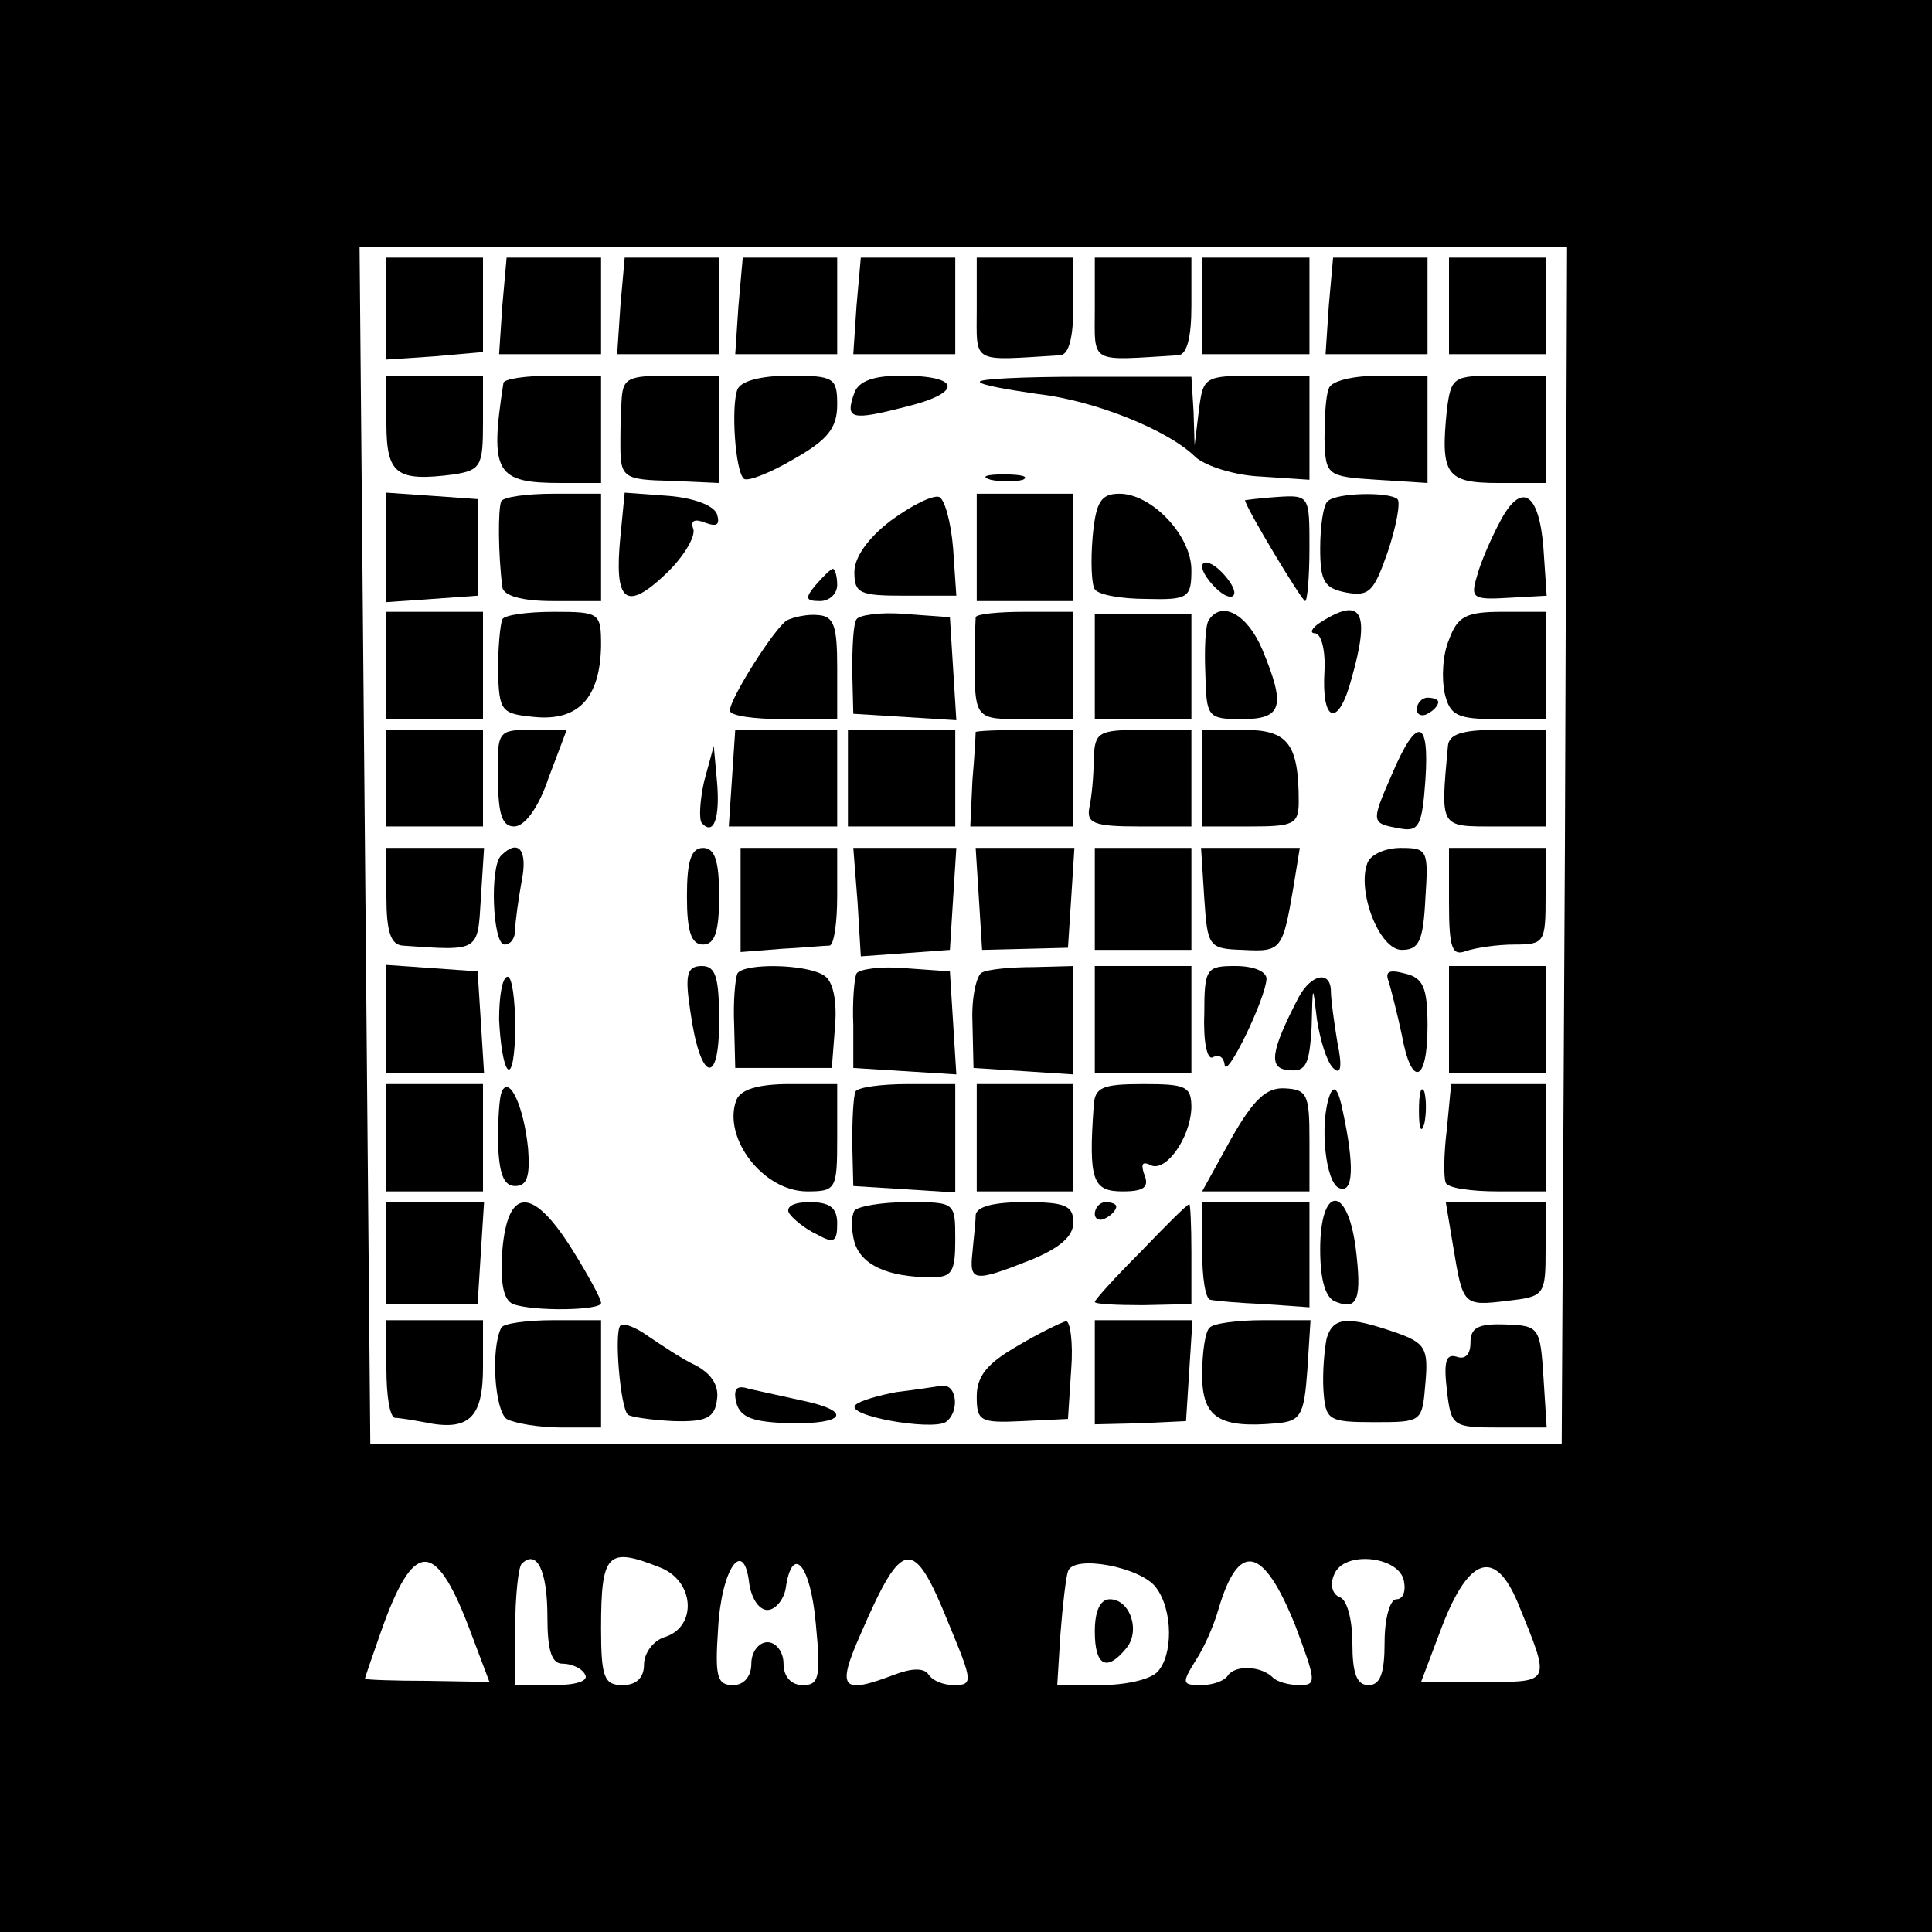 <?xml version="1.0" standalone="no"?>
<!DOCTYPE svg PUBLIC "-//W3C//DTD SVG 20010904//EN"
 "http://www.w3.org/TR/2001/REC-SVG-20010904/DTD/svg10.dtd">
<svg version="1.0" xmlns="http://www.w3.org/2000/svg"
 width="180pt" height="180pt" viewBox="0 0 180 180"
 preserveAspectRatio="xMidYMid meet">

<g transform="translate(0,180) scale(0.1,-0.1)"
fill="#000000" stroke="none">
<path d="M0 900 l0 -900 900 0 900 0 0 900 0 900 -900 0 -900 0 0 -900z m1458
113 l-3 -558 -555 0 -555 0 -5 558 -5 557 563 0 562 0 -2 -557z m-1022 -727
l20 -53 -58 1 c-32 0 -58 1 -58 2 0 1 7 21 15 44 30 85 50 86 81 6z m74 8 c0
-32 4 -44 14 -44 8 0 18 -4 21 -10 4 -6 -8 -10 -29 -10 l-36 0 0 53 c0 30 3
57 6 60 14 14 24 -6 24 -49z m104 46 c33 -12 36 -55 6 -65 -11 -3 -20 -15 -20
-26 0 -12 -7 -19 -20 -19 -17 0 -20 7 -20 53 0 70 6 76 54 57z m101 -40 c7 0
15 9 17 20 6 42 23 23 28 -32 5 -51 3 -58 -12 -58 -11 0 -18 8 -18 20 0 11 -7
20 -15 20 -8 0 -15 -9 -15 -20 0 -12 -7 -20 -17 -20 -15 0 -17 8 -14 52 3 57
24 86 29 43 2 -14 9 -25 17 -25z m169 -13 c22 -53 23 -57 5 -57 -10 0 -20 4
-24 10 -4 6 -15 6 -31 0 -50 -19 -55 -14 -32 38 39 90 49 91 82 9z m193 34
c16 -21 16 -64 1 -79 -7 -7 -30 -12 -53 -12 l-40 0 3 48 c2 26 5 52 7 58 5 16
68 4 82 -15z m130 -36 c19 -51 20 -55 4 -55 -10 0 -21 3 -25 7 -11 11 -35 12
-42 2 -3 -5 -14 -9 -25 -9 -18 0 -18 2 -5 23 8 12 17 33 21 47 19 65 42 60 72
-15z m101 42 c2 -10 -1 -17 -7 -17 -6 0 -11 -18 -11 -40 0 -29 -4 -40 -15 -40
-11 0 -15 11 -15 39 0 22 -5 41 -12 43 -7 3 -9 12 -5 21 9 23 61 17 65 -6z
m106 -20 c31 -76 32 -74 -32 -74 l-58 0 20 53 c25 64 49 71 70 21z"/>
<path d="M360 1512 l0 -47 45 3 45 4 0 44 0 44 -45 0 -45 0 0 -48z"/>
<path d="M468 1515 l-3 -45 47 0 48 0 0 45 0 45 -44 0 -44 0 -4 -45z"/>
<path d="M578 1515 l-3 -45 47 0 48 0 0 45 0 45 -44 0 -44 0 -4 -45z"/>
<path d="M688 1515 l-3 -45 47 0 48 0 0 45 0 45 -44 0 -44 0 -4 -45z"/>
<path d="M798 1515 l-3 -45 47 0 48 0 0 45 0 45 -44 0 -44 0 -4 -45z"/>
<path d="M910 1513 c0 -53 -6 -49 78 -44 8 1 12 17 12 46 l0 45 -45 0 -45 0 0
-47z"/>
<path d="M1020 1513 c0 -53 -6 -49 78 -44 8 1 12 17 12 46 l0 45 -45 0 -45 0
0 -47z"/>
<path d="M1120 1515 l0 -45 50 0 50 0 0 45 0 45 -50 0 -50 0 0 -45z"/>
<path d="M1238 1515 l-3 -45 47 0 48 0 0 45 0 45 -44 0 -44 0 -4 -45z"/>
<path d="M1350 1515 l0 -45 45 0 45 0 0 45 0 45 -45 0 -45 0 0 -45z"/>
<path d="M360 1406 c0 -48 9 -55 63 -48 25 4 27 8 27 48 l0 44 -45 0 -45 0 0
-44z"/>
<path d="M469 1443 c-13 -84 -7 -93 54 -93 l37 0 0 50 0 50 -45 0 c-25 0 -46
-3 -46 -7z"/>
<path d="M579 1425 c-1 -14 -1 -32 -1 -40 0 -30 3 -32 47 -33 l45 -2 0 50 0
50 -45 0 c-41 0 -45 -2 -46 -25z"/>
<path d="M687 1437 c-6 -16 -2 -76 6 -83 3 -3 24 5 46 18 32 18 41 29 41 51 0
25 -3 27 -44 27 -27 0 -46 -5 -49 -13z"/>
<path d="M796 1434 c-9 -25 -3 -26 48 -13 53 13 52 29 -4 29 -26 0 -40 -5 -44
-16z"/>
<path d="M913 1444 c2 -3 26 -7 53 -11 54 -6 123 -34 148 -59 9 -8 36 -17 61
-18 l45 -3 0 49 0 48 -49 0 c-49 0 -50 -1 -54 -32 l-4 -33 -1 32 -2 32 -101 0
c-56 0 -99 -2 -96 -5z"/>
<path d="M1238 1438 c-3 -7 -4 -29 -4 -47 1 -34 2 -35 49 -38 l47 -3 0 50 0
50 -44 0 c-26 0 -46 -5 -48 -12z"/>
<path d="M1348 1418 c-6 -60 -1 -68 48 -68 l44 0 0 50 0 50 -44 0 c-42 0 -44
-1 -48 -32z"/>
<path d="M923 1353 c9 -2 23 -2 30 0 6 3 -1 5 -18 5 -16 0 -22 -2 -12 -5z"/>
<path d="M360 1290 l0 -51 43 3 42 3 0 45 0 45 -42 3 -43 3 0 -51z"/>
<path d="M467 1333 c-3 -7 -3 -48 1 -80 1 -8 18 -13 47 -13 l45 0 0 50 0 50
-44 0 c-25 0 -47 -3 -49 -7z"/>
<path d="M578 1300 c-6 -61 5 -70 42 -35 17 16 28 35 26 42 -3 8 1 10 11 6 11
-4 14 -2 11 8 -3 8 -21 15 -45 17 l-41 3 -4 -41z"/>
<path d="M830 1315 c-21 -16 -34 -34 -34 -48 0 -20 5 -22 47 -22 l48 0 -3 44
c-2 25 -8 46 -13 48 -6 2 -26 -8 -45 -22z"/>
<path d="M910 1290 l0 -50 45 0 45 0 0 50 0 50 -45 0 -45 0 0 -50z"/>
<path d="M1018 1300 c-2 -23 -1 -45 2 -49 3 -5 24 -9 48 -9 39 -1 42 1 42 27
0 32 -37 71 -67 71 -17 0 -22 -7 -25 -40z"/>
<path d="M1160 1334 c0 -6 53 -94 56 -94 2 0 4 22 4 50 0 48 0 49 -30 47 -16
-1 -30 -3 -30 -3z"/>
<path d="M1237 1333 c-4 -3 -7 -23 -7 -44 0 -31 4 -37 24 -41 22 -4 26 1 39
38 8 24 12 46 9 49 -8 7 -57 6 -65 -2z"/>
<path d="M1397 1313 c-8 -15 -18 -38 -21 -50 -6 -20 -4 -22 29 -20 l36 2 -3
44 c-4 53 -21 63 -41 24z"/>
<path d="M1120 1272 c0 -5 7 -15 15 -22 8 -7 15 -8 15 -2 0 5 -7 15 -15 22 -8
7 -15 8 -15 2z"/>
<path d="M760 1255 c-10 -12 -10 -15 4 -15 9 0 16 7 16 15 0 8 -2 15 -4 15 -2
0 -9 -7 -16 -15z"/>
<path d="M360 1180 l0 -50 45 0 45 0 0 50 0 50 -45 0 -45 0 0 -50z"/>
<path d="M468 1223 c-2 -5 -4 -26 -4 -48 1 -38 3 -40 34 -43 41 -4 61 18 62
66 0 31 -1 32 -44 32 -25 0 -46 -3 -48 -7z"/>
<path d="M733 1222 c-12 -8 -53 -73 -53 -84 0 -5 23 -8 50 -8 l50 0 0 48 c0
39 -3 48 -18 49 -10 1 -23 -2 -29 -5z"/>
<path d="M798 1223 c-3 -4 -4 -26 -4 -48 l1 -40 48 -3 48 -3 -3 48 -3 48 -42
3 c-22 2 -43 -1 -45 -5z"/>
<path d="M909 1225 c0 -3 -1 -18 -1 -35 0 -61 0 -60 47 -60 l45 0 0 50 0 50
-45 0 c-25 0 -45 -2 -46 -5z"/>
<path d="M1020 1179 l0 -49 45 0 45 0 0 49 0 49 -45 0 -45 0 0 -49z"/>
<path d="M1126 1222 c-3 -5 -4 -27 -3 -50 1 -40 2 -42 34 -42 38 0 41 12 19
65 -14 33 -38 46 -50 27z"/>
<path d="M1230 1220 c-8 -5 -10 -10 -5 -10 6 0 10 -16 9 -35 -3 -49 13 -53 25
-8 18 63 10 78 -29 53z"/>
<path d="M1350 1204 c-6 -14 -7 -36 -4 -50 5 -21 12 -24 50 -24 l44 0 0 50 0
50 -40 0 c-34 0 -42 -4 -50 -26z"/>
<path d="M1320 1139 c0 -5 5 -7 10 -4 6 3 10 8 10 11 0 2 -4 4 -10 4 -5 0 -10
-5 -10 -11z"/>
<path d="M360 1075 l0 -45 45 0 45 0 0 45 0 45 -45 0 -45 0 0 -45z"/>
<path d="M464 1075 c0 -34 4 -45 15 -45 10 0 23 18 32 45 l17 45 -33 0 c-31 0
-32 -1 -31 -45z"/>
<path d="M682 1075 l-3 -45 51 0 50 0 0 45 0 45 -47 0 -48 0 -3 -45z"/>
<path d="M790 1075 l0 -45 50 0 50 0 0 45 0 45 -50 0 -50 0 0 -45z"/>
<path d="M909 1118 c0 -2 -1 -22 -3 -45 l-2 -43 48 0 48 0 0 45 0 45 -45 0
c-25 0 -45 -1 -46 -2z"/>
<path d="M1019 1093 c0 -16 -2 -36 -4 -45 -3 -15 4 -18 46 -18 l49 0 0 45 0
45 -45 0 c-42 0 -45 -2 -46 -27z"/>
<path d="M1120 1075 l0 -45 45 0 c40 0 45 2 45 23 0 54 -10 67 -51 67 l-39 0
0 -45z"/>
<path d="M1297 1079 c-20 -46 -20 -46 8 -51 17 -3 20 3 23 45 4 58 -8 60 -31
6z"/>
<path d="M1349 1105 c-7 -77 -8 -75 44 -75 l47 0 0 45 0 45 -45 0 c-33 0 -45
-4 -46 -15z"/>
<path d="M656 1072 c-4 -18 -5 -36 -2 -39 11 -12 17 5 14 39 l-3 33 -9 -33z"/>
<path d="M360 965 c0 -33 4 -45 15 -46 72 -5 70 -6 73 44 l3 47 -45 0 -46 0 0
-45z"/>
<path d="M467 1003 c-11 -10 -8 -83 3 -83 6 0 10 6 10 14 0 7 3 28 6 45 6 29
-3 40 -19 24z"/>
<path d="M640 965 c0 -33 4 -45 15 -45 11 0 15 12 15 45 0 33 -4 45 -15 45
-11 0 -15 -12 -15 -45z"/>
<path d="M690 962 l0 -49 38 3 c20 1 40 3 45 3 4 1 7 21 7 46 l0 45 -45 0 -45
0 0 -48z"/>
<path d="M799 959 l3 -50 42 3 41 3 3 48 3 47 -48 0 -48 0 4 -51z"/>
<path d="M912 963 l3 -48 40 1 40 1 3 46 3 47 -46 0 -46 0 3 -47z"/>
<path d="M1020 962 l0 -47 45 0 45 0 0 48 0 47 -45 0 -45 0 0 -48z"/>
<path d="M1122 963 c3 -45 4 -47 36 -48 36 -2 37 0 47 58 l6 37 -46 0 -46 0 3
-47z"/>
<path d="M1274 996 c-10 -26 11 -81 32 -81 16 0 20 8 22 48 3 45 2 47 -23 47
-14 0 -28 -6 -31 -14z"/>
<path d="M1350 959 c0 -43 3 -50 16 -45 9 3 29 6 45 6 28 0 29 2 29 45 l0 45
-45 0 -45 0 0 -51z"/>
<path d="M360 851 l0 -51 46 0 45 0 -3 48 -3 47 -42 3 -43 3 0 -50z"/>
<path d="M643 859 c9 -66 27 -73 27 -11 0 41 -3 52 -16 52 -14 0 -16 -8 -11
-41z"/>
<path d="M687 893 c-2 -5 -4 -26 -3 -48 l1 -40 45 0 45 0 3 39 c2 24 -2 42
-10 47 -16 11 -75 12 -81 2z"/>
<path d="M798 893 c-2 -4 -4 -26 -3 -48 l0 -40 48 -3 48 -3 -3 48 -3 48 -42 3
c-22 2 -43 -1 -45 -5z"/>
<path d="M915 894 c-5 -2 -10 -23 -9 -46 l1 -43 47 -3 46 -3 0 50 0 51 -37 -1
c-21 0 -42 -2 -48 -5z"/>
<path d="M1020 850 l0 -50 45 0 45 0 0 50 0 50 -45 0 -45 0 0 -50z"/>
<path d="M1122 855 c-1 -27 3 -43 8 -40 6 3 10 0 11 -7 1 -15 38 61 39 80 0 7
-12 12 -29 12 -27 0 -29 -2 -29 -45z"/>
<path d="M1294 885 c2 -7 8 -30 12 -49 9 -50 24 -45 24 8 0 36 -4 45 -21 49
-15 4 -19 2 -15 -8z"/>
<path d="M1350 850 l0 -50 45 0 45 0 0 50 0 50 -45 0 -45 0 0 -50z"/>
<path d="M465 850 c1 -21 4 -42 8 -46 4 -4 7 14 7 39 0 26 -3 47 -7 47 -5 0
-8 -18 -8 -40z"/>
<path d="M1210 871 c-26 -50 -29 -67 -9 -68 16 -2 19 6 21 40 1 41 1 41 5 7 3
-19 9 -39 15 -45 7 -7 9 0 4 24 -3 18 -6 40 -6 47 0 20 -18 17 -30 -5z"/>
<path d="M360 740 l0 -50 45 0 45 0 0 50 0 50 -45 0 -45 0 0 -50z"/>
<path d="M468 784 c-3 -5 -4 -27 -4 -49 1 -28 5 -40 16 -40 11 0 14 9 12 35
-4 39 -17 67 -24 54z"/>
<path d="M686 775 c-13 -35 25 -85 66 -85 27 0 28 2 28 50 l0 50 -44 0 c-30 0
-46 -5 -50 -15z"/>
<path d="M797 783 c-2 -5 -3 -26 -3 -48 l1 -40 48 -3 47 -3 0 50 0 51 -44 0
c-25 0 -47 -3 -49 -7z"/>
<path d="M910 740 l0 -50 45 0 45 0 0 50 0 50 -45 0 -45 0 0 -50z"/>
<path d="M1019 770 c-5 -70 -1 -80 27 -80 20 0 25 4 20 16 -3 9 -2 12 5 9 14
-9 38 24 39 53 0 20 -5 22 -45 22 -38 0 -45 -3 -46 -20z"/>
<path d="M1147 739 l-27 -49 50 0 50 0 0 48 c0 42 -2 47 -23 48 -17 1 -29 -10
-50 -47z"/>
<path d="M1239 780 c-10 -27 -4 -83 9 -87 13 -5 14 21 3 72 -4 20 -8 25 -12
15z"/>
<path d="M1322 765 c0 -16 2 -22 5 -12 2 9 2 23 0 30 -3 6 -5 -1 -5 -18z"/>
<path d="M1348 748 c-3 -24 -3 -46 -1 -50 2 -5 24 -8 49 -8 l44 0 0 50 0 50
-44 0 -44 0 -4 -42z"/>
<path d="M360 633 l0 -48 43 0 42 0 3 48 3 47 -45 0 -46 0 0 -47z"/>
<path d="M468 635 c-2 -31 1 -46 10 -50 19 -7 82 -6 82 1 0 4 -12 26 -27 50
-37 59 -60 58 -65 -1z"/>
<path d="M735 670 c3 -5 15 -15 26 -20 16 -9 19 -7 19 10 0 15 -7 20 -26 20
-14 0 -22 -4 -19 -10z"/>
<path d="M796 672 c-3 -5 -3 -18 0 -29 6 -21 30 -33 72 -33 19 0 22 5 22 35 0
35 0 35 -44 35 -25 0 -47 -4 -50 -8z"/>
<path d="M909 668 c0 -7 -2 -23 -3 -35 -3 -27 1 -28 54 -7 27 11 40 22 40 35
0 16 -8 19 -45 19 -29 0 -45 -4 -46 -12z"/>
<path d="M1020 669 c0 -5 5 -7 10 -4 6 3 10 8 10 11 0 2 -4 4 -10 4 -5 0 -10
-5 -10 -11z"/>
<path d="M1063 634 c-24 -24 -43 -45 -43 -47 0 -2 20 -3 45 -3 l45 1 0 48 c0
26 -1 46 -2 45 -2 0 -22 -20 -45 -44z"/>
<path d="M1120 635 c0 -25 3 -46 8 -46 4 -1 26 -3 50 -4 l42 -3 0 49 0 49 -50
0 -50 0 0 -45z"/>
<path d="M1230 636 c0 -29 5 -46 15 -49 20 -8 24 3 18 51 -8 59 -33 57 -33 -2z"/>
<path d="M1354 638 c9 -54 9 -55 50 -50 35 4 36 5 36 48 l0 44 -46 0 -47 0 7
-42z"/>
<path d="M360 525 c0 -25 3 -45 8 -46 4 0 16 -2 27 -4 42 -9 55 4 55 51 l0 44
-45 0 -45 0 0 -45z"/>
<path d="M467 563 c-10 -20 -6 -77 5 -85 7 -4 30 -8 51 -8 l37 0 0 50 0 50
-44 0 c-25 0 -47 -3 -49 -7z"/>
<path d="M578 565 c-6 -6 0 -77 7 -83 2 -2 21 -5 42 -6 31 -1 39 3 41 20 2 13
-5 24 -20 32 -13 6 -32 19 -44 27 -11 8 -23 13 -26 10z"/>
<path d="M948 546 c-28 -16 -38 -28 -38 -47 0 -23 3 -25 43 -23 l42 2 3 46 c2
25 -1 46 -5 45 -4 -1 -25 -11 -45 -23z"/>
<path d="M1020 521 l0 -48 43 1 42 2 3 47 3 47 -45 0 -46 0 0 -49z"/>
<path d="M1127 563 c-4 -3 -7 -23 -7 -44 0 -40 16 -50 70 -45 22 2 25 8 28 49
l3 47 -44 0 c-24 0 -47 -3 -50 -7z"/>
<path d="M1236 553 c-2 -10 -4 -31 -3 -48 2 -28 4 -30 47 -30 45 0 45 0 48 36
3 33 0 38 -29 48 -44 15 -57 14 -63 -6z"/>
<path d="M1370 549 c0 -11 -5 -16 -13 -13 -10 3 -12 -5 -9 -31 4 -34 5 -35 49
-35 l44 0 -3 47 c-3 46 -4 48 -35 49 -26 1 -33 -3 -33 -17z"/>
<path d="M686 493 c4 -14 16 -18 50 -19 51 -1 59 11 12 21 -18 4 -41 9 -50 11
-12 4 -15 0 -12 -13z"/>
<path d="M835 503 c-16 -3 -34 -8 -38 -12 -10 -10 70 -24 84 -16 13 9 11 35
-3 34 -7 -1 -26 -4 -43 -6z"/>
<path d="M1020 280 c0 -32 11 -38 29 -16 14 16 4 46 -15 46 -9 0 -14 -11 -14
-30z"/>
</g>
</svg>
